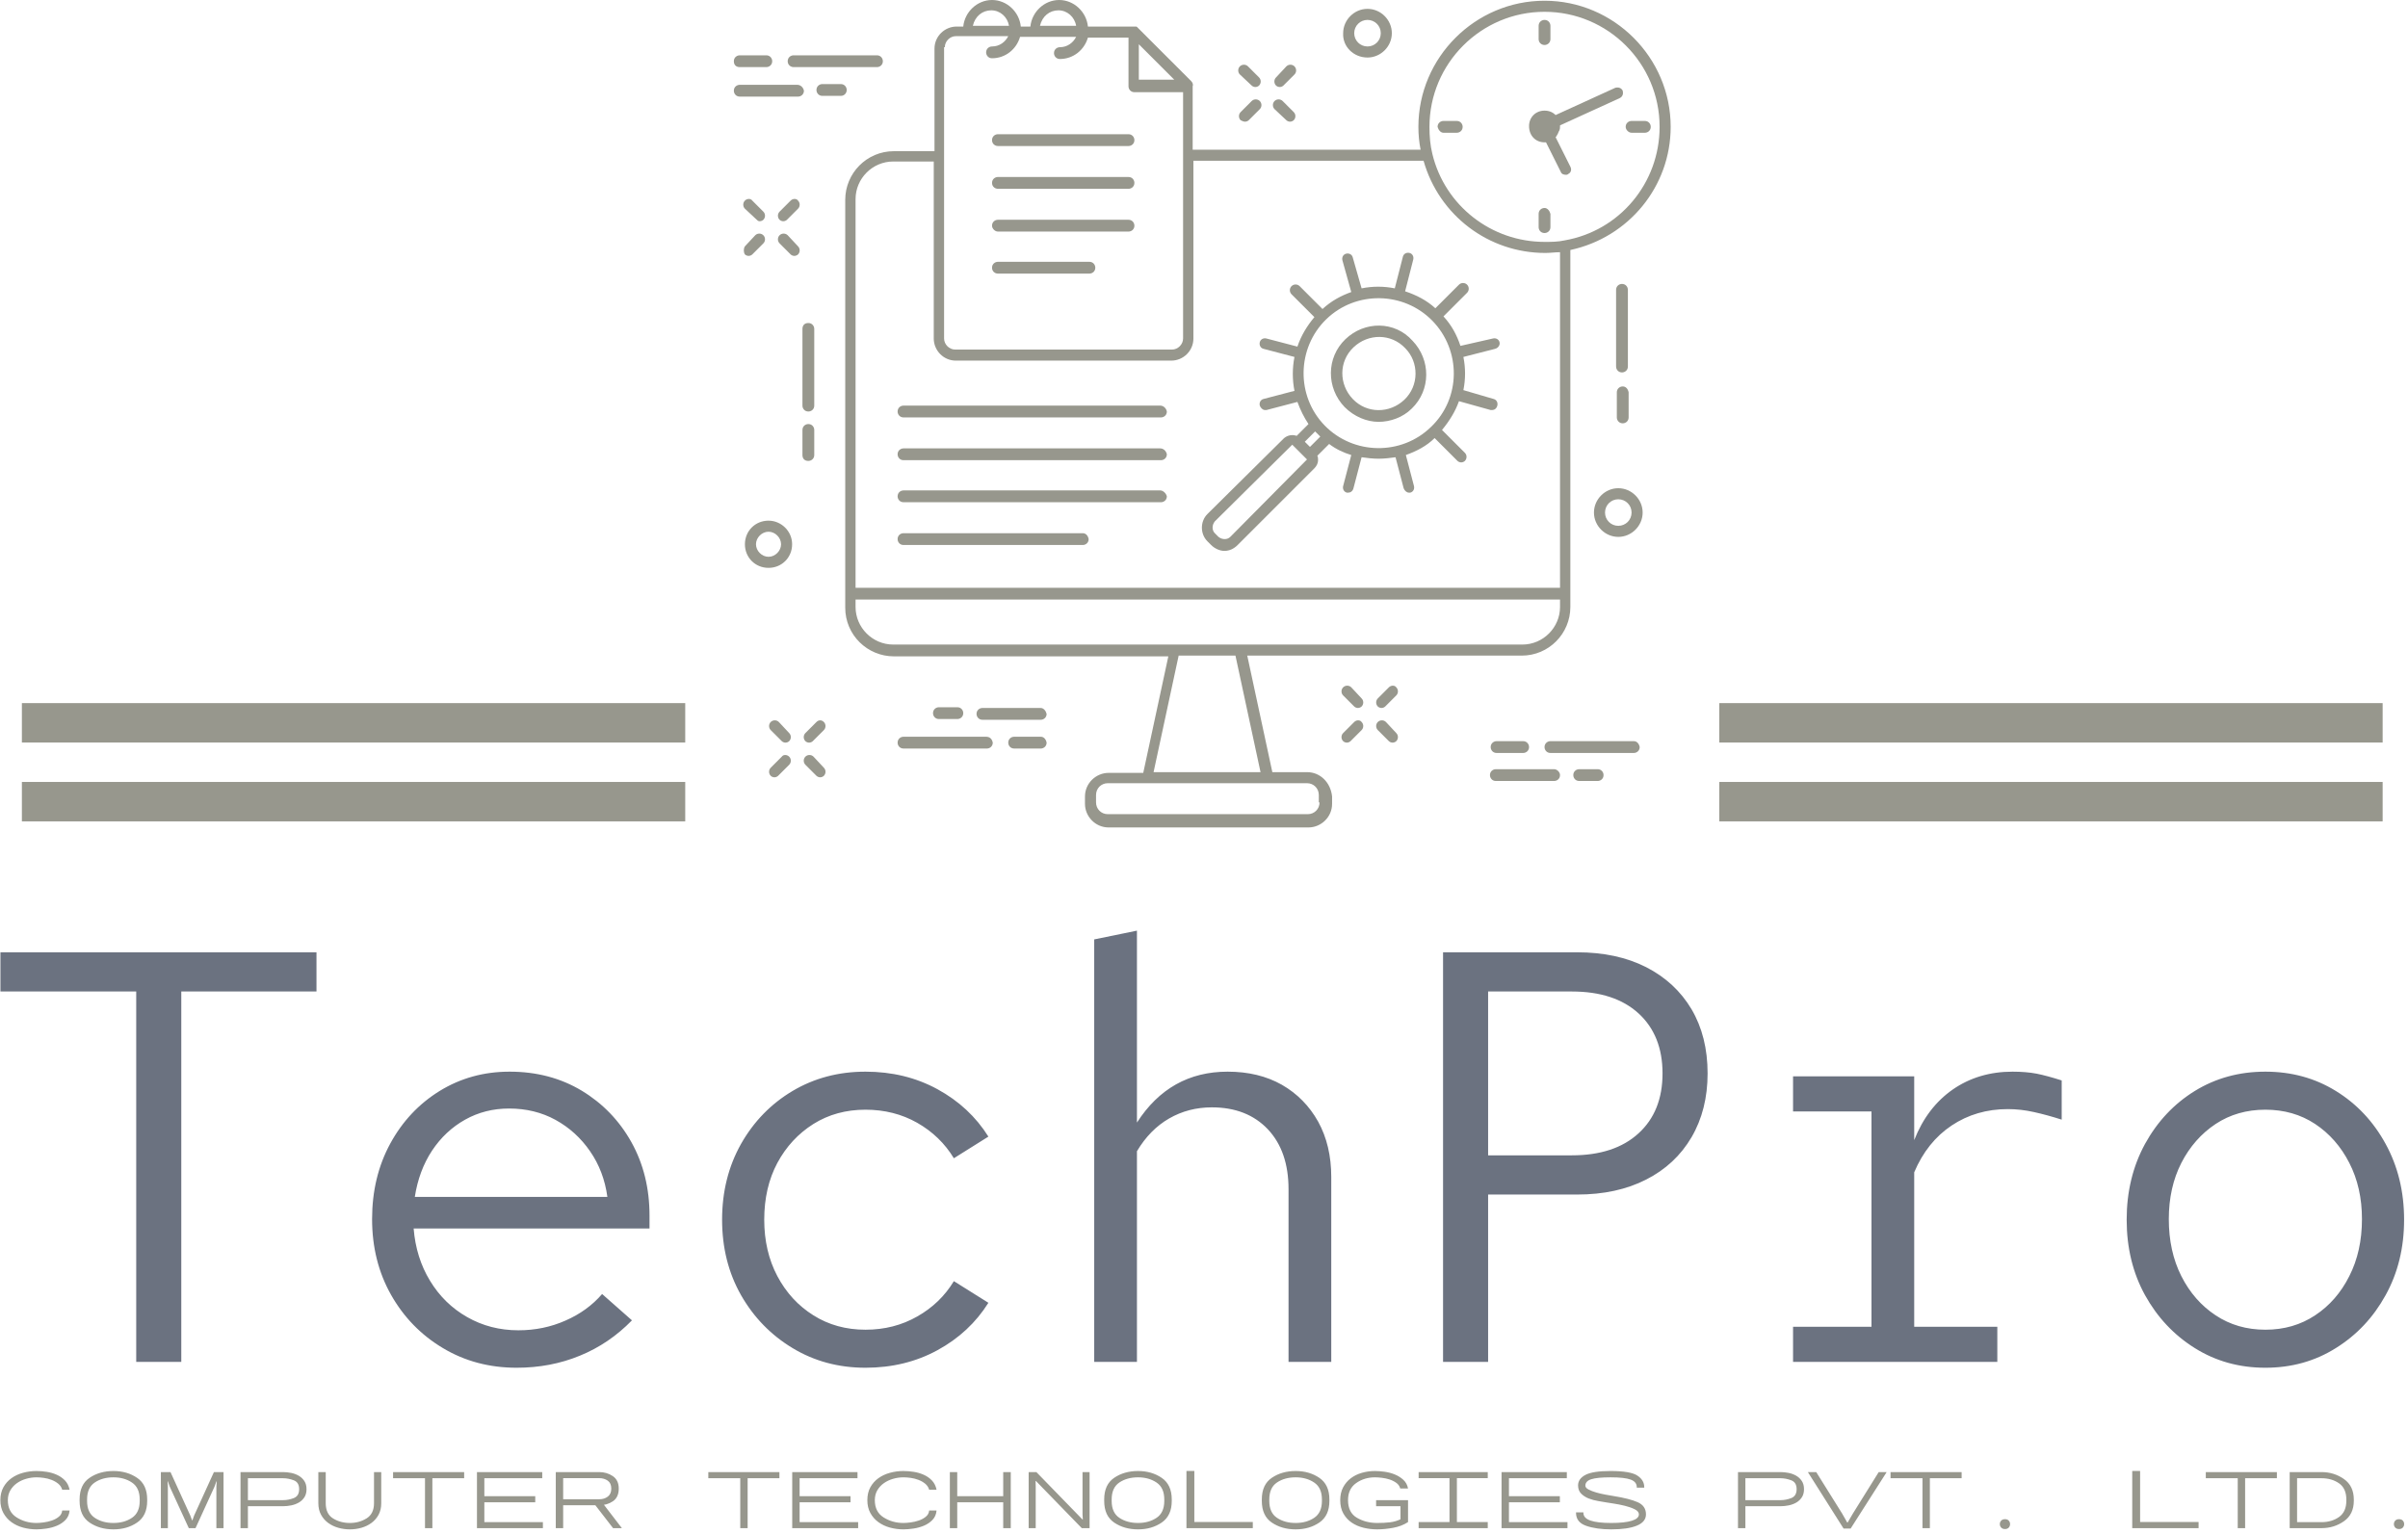 <svg xmlns="http://www.w3.org/2000/svg" version="1.1" xmlns:xlink="http://www.w3.org/1999/xlink" width="1500" height="956" viewBox="0 0 1500 956"><g transform="matrix(1,0,0,1,-1.08,-1.542)"><svg viewBox="0 0 389 248" data-background-color="#ffffff" preserveAspectRatio="xMidYMid meet" height="956" width="1500" xmlns="http://www.w3.org/2000/svg" xmlns:xlink="http://www.w3.org/1999/xlink"><g id="tight-bounds" transform="matrix(1,0,0,1,0.28,0.4)"><svg viewBox="0 0 388.44 247.2" height="247.2" width="388.44"><g><svg viewBox="0 0 395.52 251.706" height="247.2" width="388.44"><g transform="matrix(1,0,0,1,0,153.166)"><svg viewBox="0 0 395.52 98.54" height="98.54" width="395.52"><g id="textblocktransform"><svg viewBox="0 0 395.52 98.54" height="98.54" width="395.52" id="textblock"><g><svg viewBox="0 0 395.52 71.939" height="71.939" width="395.52"><g transform="matrix(1,0,0,1,0,0)"><svg width="395.52" viewBox="1.5 -36.85 205.34 37.35" height="71.939" data-palette-color="#6b7280"><path d="M16.95 0L13.1 0 13.1-31.65 1.5-31.65 1.5-35 28.5-35 28.5-31.65 16.95-31.65 16.95 0ZM45.6 0.5L45.6 0.5Q42.1 0.5 39.3-1.18 36.5-2.85 34.87-5.73 33.25-8.6 33.25-12.2L33.25-12.2Q33.25-15.8 34.8-18.65 36.35-21.5 39.02-23.15 41.7-24.8 45-24.8L45-24.8Q48.45-24.8 51.15-23.18 53.85-21.55 55.4-18.78 56.95-16 56.95-12.5L56.95-12.5 56.95-11.4 36.8-11.4Q37-8.9 38.2-6.93 39.4-4.95 41.37-3.83 43.35-2.7 45.75-2.7L45.75-2.7Q47.9-2.7 49.77-3.53 51.65-4.35 52.9-5.8L52.9-5.8 55.45-3.55Q53.5-1.55 51-0.53 48.5 0.5 45.6 0.5ZM36.9-14.1L36.9-14.1 53.35-14.1Q53.05-16.3 51.87-18 50.7-19.7 48.92-20.68 47.15-21.65 44.95-21.65L44.95-21.65Q42.9-21.65 41.2-20.7 39.5-19.75 38.37-18.05 37.25-16.35 36.9-14.1ZM75.4 0.5L75.4 0.5Q71.95 0.5 69.17-1.18 66.4-2.85 64.77-5.7 63.15-8.55 63.15-12.15L63.15-12.15Q63.15-15.75 64.77-18.63 66.4-21.5 69.17-23.15 71.95-24.8 75.4-24.8L75.4-24.8Q78.8-24.8 81.55-23.3 84.3-21.8 85.9-19.25L85.9-19.25 82.95-17.4Q81.8-19.3 79.82-20.43 77.84-21.55 75.4-21.55L75.4-21.55Q72.9-21.55 70.95-20.33 69-19.1 67.87-17 66.75-14.9 66.75-12.15L66.75-12.15Q66.75-9.45 67.87-7.33 69-5.2 70.95-3.98 72.9-2.75 75.4-2.75L75.4-2.75Q77.84-2.75 79.82-3.88 81.8-5 82.95-6.9L82.95-6.9 85.9-5.05Q84.3-2.5 81.55-1 78.8 0.5 75.4 0.5ZM98.59 0L94.94 0 94.94-36.1 98.59-36.85 98.59-20.45Q101.39-24.8 106.34-24.8L106.34-24.8Q108.99-24.8 110.97-23.68 112.94-22.55 114.07-20.53 115.19-18.5 115.19-15.8L115.19-15.8 115.19 0 111.54 0 111.54-14.75Q111.54-18 109.77-19.88 107.99-21.75 104.99-21.75L104.99-21.75Q102.99-21.75 101.34-20.8 99.69-19.85 98.59-18L98.59-18 98.59 0ZM128.59 0L124.74 0 124.74-35 136.19-35Q139.59-35 142.09-33.73 144.59-32.45 145.97-30.13 147.34-27.8 147.34-24.65L147.34-24.65Q147.34-21.55 145.97-19.2 144.59-16.85 142.09-15.58 139.59-14.3 136.19-14.3L136.19-14.3 128.59-14.3 128.59 0ZM128.59-31.65L128.59-17.65 135.74-17.65Q139.39-17.65 141.44-19.53 143.49-21.4 143.49-24.65L143.49-24.65Q143.49-27.9 141.44-29.78 139.39-31.65 135.74-31.65L135.74-31.65 128.59-31.65ZM172.09 0L154.64 0 154.64-3 161.34-3 161.34-21.4 154.64-21.4 154.64-24.4 164.99-24.4 164.99-18.95Q166.09-21.75 168.29-23.28 170.49-24.8 173.39-24.8L173.39-24.8Q174.54-24.8 175.44-24.63 176.34-24.45 177.59-24.05L177.59-24.05 177.59-20.7Q176.34-21.1 175.21-21.35 174.09-21.6 172.99-21.6L172.99-21.6Q170.29-21.6 168.19-20.2 166.09-18.8 164.99-16.2L164.99-16.2 164.99-3 172.09-3 172.09 0ZM194.99 0.5L194.99 0.5Q191.64 0.5 188.96-1.18 186.29-2.85 184.71-5.7 183.14-8.55 183.14-12.15L183.14-12.15Q183.14-15.75 184.71-18.63 186.29-21.5 188.96-23.15 191.64-24.8 194.99-24.8L194.99-24.8Q198.34-24.8 201.01-23.15 203.69-21.5 205.26-18.63 206.84-15.75 206.84-12.15L206.84-12.15Q206.84-8.55 205.26-5.7 203.69-2.85 201.01-1.18 198.34 0.5 194.99 0.5ZM194.99-2.75L194.99-2.75Q197.39-2.75 199.24-3.98 201.09-5.2 202.16-7.33 203.24-9.45 203.24-12.2L203.24-12.2Q203.24-14.9 202.16-17 201.09-19.1 199.24-20.33 197.39-21.55 194.99-21.55L194.99-21.55Q192.59-21.55 190.74-20.33 188.89-19.1 187.81-17 186.74-14.9 186.74-12.2L186.74-12.2Q186.74-9.45 187.81-7.33 188.89-5.2 190.74-3.98 192.59-2.75 194.99-2.75Z" opacity="1" transform="matrix(1,0,0,1,0,0)" fill="#6b7280" class="wordmark-text-0" data-fill-palette-color="primary" id="text-0"></path></svg></g></svg></g><g transform="matrix(1,0,0,1,0,88.922)"><svg viewBox="0 0 395.52 9.618" height="9.618" width="395.52"><g transform="matrix(1,0,0,1,0,0)"><svg width="395.52" viewBox="3.33 -36.3 1524.88 37.08" height="9.618" data-palette-color="#97978d"><path d="M26.25 0.78L26.25 0.78Q21.88 0.78 17.73-0.34 13.59-1.46 10.39-3.78 7.19-6.09 5.26-9.58 3.33-13.07 3.33-17.76L3.33-17.76Q3.33-22.5 5.26-25.96 7.19-29.43 10.39-31.72 13.59-34.01 17.73-35.13 21.88-36.25 26.25-36.25L26.25-36.25Q29.32-36.25 32.71-35.73 36.09-35.21 39.09-33.88 42.08-32.55 44.3-30.26 46.51-27.97 47.24-24.38L47.24-24.38 42.55-24.38Q41.88-26.72 40-28.23 38.13-29.74 35.73-30.65 33.33-31.56 30.81-31.9 28.28-32.24 26.25-32.24L26.25-32.24Q22.92-32.24 19.66-31.3 16.41-30.36 13.83-28.54 11.25-26.72 9.66-24.01 8.07-21.3 8.07-17.76L8.07-17.76Q8.07-10.31 13.67-6.8 19.27-3.28 26.25-3.28L26.25-3.28Q28.02-3.28 30.7-3.62 33.39-3.96 35.94-4.82 38.49-5.68 40.42-7.24 42.34-8.8 42.55-11.2L42.55-11.2 47.24-11.2Q46.93-7.6 44.69-5.26 42.45-2.92 39.3-1.59 36.15-0.26 32.6 0.26 29.06 0.78 26.25 0.78ZM75.05 0.78L75.05 0.78Q66.3 0.78 59.95-3.52 53.59-7.81 53.59-17.29L53.59-17.29 53.59-18.18Q53.59-27.66 59.95-31.95 66.3-36.25 75.05-36.25L75.05-36.25Q83.75-36.25 90.1-31.9 96.46-27.55 96.46-18.18L96.46-18.18 96.46-17.29Q96.46-7.92 90.1-3.57 83.75 0.78 75.05 0.78ZM75.05-3.28L75.05-3.28Q81.92-3.28 86.82-6.56 91.72-9.84 91.72-17.29L91.72-17.29 91.72-18.18Q91.72-25.63 86.82-28.93 81.92-32.24 75.05-32.24L75.05-32.24Q68.07-32.24 63.2-28.96 58.33-25.68 58.33-18.18L58.33-18.18 58.33-17.29Q58.33-9.79 63.23-6.54 68.12-3.28 75.05-3.28ZM109.58 0L105.15 0 105.15-35.57 111.25-35.57 123.8-8.02 124.94-4.95 125.15-4.95 126.25-8.02 138.8-35.57 144.89-35.57 144.89 0 140.36 0 140.36-26.3 140.57-29.64 140.36-29.64 139.16-26.3 127.13 0 122.86 0 110.78-26.3 109.63-29.64 109.42-29.64 109.58-26.3 109.58 0ZM160.36 0L155.67 0 155.67-35.57 182.6-35.57Q185.2-35.57 187.86-35.03 190.51-34.48 192.65-33.23 194.78-31.98 196.16-29.9 197.54-27.81 197.54-24.74L197.54-24.74Q197.54-21.67 196.19-19.58 194.84-17.5 192.67-16.25 190.51-15 187.86-14.45 185.2-13.91 182.6-13.91L182.6-13.91 160.36-13.91 160.36 0ZM160.36-31.67L160.36-17.76 182.6-17.76Q186.14-17.76 189.5-19.09 192.86-20.42 192.86-24.74L192.86-24.74Q192.86-29.06 189.45-30.36 186.03-31.67 182.6-31.67L182.6-31.67 160.36-31.67ZM225.04 0.78L225.04 0.78Q221.29 0.78 217.7-0.23 214.1-1.25 211.29-3.31 208.48-5.36 206.76-8.49 205.04-11.61 205.04-15.83L205.04-15.83 205.04-35.57 209.73-35.57 209.73-15.83Q209.73-9.01 214.39-6.15 219.05-3.28 225.04-3.28L225.04-3.28Q230.93-3.28 235.64-6.2 240.35-9.11 240.35-15.83L240.35-15.83 240.35-35.57 244.94-35.57 244.94-15.83Q244.94-11.61 243.25-8.49 241.55-5.36 238.74-3.31 235.93-1.25 232.36-0.23 228.79 0.78 225.04 0.78ZM277.38 0L272.7 0 272.7-31.67 252.44-31.67 252.44-35.57 297.54-35.57 297.54-31.67 277.38-31.67 277.38 0ZM347.49 0L305.66 0 305.66-35.57 347.07-35.57 347.07-31.67 310.35-31.67 310.35-20.26 342.64-20.26 342.64-16.41 310.35-16.41 310.35-3.8 347.49-3.8 347.49 0ZM360.35 0L355.66 0 355.66-35.57 383.21-35.57Q388.06-35.57 391.83-33.02 395.61-30.47 395.61-25.1L395.61-25.1Q395.61-19.58 391.91-17.06 388.21-14.53 383.21-14.53L383.21-14.53 360.35-14.53 360.35 0ZM360.35-31.72L360.35-18.33 383.21-18.33Q386.44-18.33 388.65-20 390.87-21.67 390.87-25.1L390.87-25.1Q390.87-28.54 388.63-30.13 386.39-31.72 383.21-31.72L383.21-31.72 360.35-31.72ZM397.59 0L392.01 0 380.24-15.21 385.24-16.09 397.59 0ZM477.37 0L472.69 0 472.69-31.67 452.43-31.67 452.43-35.57 497.53-35.57 497.53-31.67 477.37-31.67 477.37 0ZM547.48 0L505.65 0 505.65-35.57 547.06-35.57 547.06-31.67 510.34-31.67 510.34-20.26 542.63-20.26 542.63-16.41 510.34-16.41 510.34-3.8 547.48-3.8 547.48 0ZM576.22 0.78L576.22 0.78Q571.85 0.78 567.71-0.34 563.57-1.46 560.36-3.78 557.16-6.09 555.23-9.58 553.31-13.07 553.31-17.76L553.31-17.76Q553.31-22.5 555.23-25.96 557.16-29.43 560.36-31.72 563.57-34.01 567.71-35.13 571.85-36.25 576.22-36.25L576.22-36.25Q579.3-36.25 582.68-35.73 586.07-35.21 589.06-33.88 592.06-32.55 594.27-30.26 596.48-27.97 597.21-24.38L597.21-24.38 592.52-24.38Q591.85-26.72 589.97-28.23 588.1-29.74 585.7-30.65 583.31-31.56 580.78-31.9 578.25-32.24 576.22-32.24L576.22-32.24Q572.89-32.24 569.63-31.3 566.38-30.36 563.8-28.54 561.22-26.72 559.63-24.01 558.05-21.3 558.05-17.76L558.05-17.76Q558.05-10.31 563.64-6.8 569.24-3.28 576.22-3.28L576.22-3.28Q577.99-3.28 580.68-3.62 583.36-3.96 585.91-4.82 588.46-5.68 590.39-7.24 592.32-8.8 592.52-11.2L592.52-11.2 597.21-11.2Q596.9-7.6 594.66-5.26 592.42-2.92 589.27-1.59 586.12-0.26 582.58 0.26 579.03 0.78 576.22 0.78ZM610.33 0L605.65 0 605.65-35.57 610.33-35.57 610.33-20.26 639.5-20.26 639.5-35.57 644.29-35.57 644.29 0 639.5 0 639.5-16.41 610.33-16.41 610.33 0ZM660.12 0L655.64 0 655.64-35.57 660.54-35.57 689.81-5.47 690.02-5.47 689.81-8.75 689.81-35.57 694.29-35.57 694.29 0 689.34 0 660.23-29.95 660.02-29.95 660.12-26.61 660.12 0ZM725.02 0.78L725.02 0.78Q716.27 0.78 709.91-3.52 703.56-7.81 703.56-17.29L703.56-17.29 703.56-18.18Q703.56-27.66 709.91-31.95 716.27-36.25 725.02-36.25L725.02-36.25Q733.71-36.25 740.07-31.9 746.42-27.55 746.42-18.18L746.42-18.18 746.42-17.29Q746.42-7.92 740.07-3.57 733.71 0.78 725.02 0.78ZM725.02-3.28L725.02-3.28Q731.89-3.28 736.79-6.56 741.68-9.84 741.68-17.29L741.68-17.29 741.68-18.18Q741.68-25.63 736.79-28.93 731.89-32.24 725.02-32.24L725.02-32.24Q718.04-32.24 713.17-28.96 708.3-25.68 708.3-18.18L708.3-18.18 708.3-17.29Q708.3-9.79 713.19-6.54 718.09-3.28 725.02-3.28ZM797.83 0L755.74 0 755.74-36.3 760.74-36.3 760.74-3.91 797.83-3.91 797.83 0ZM825.01 0.78L825.01 0.78Q816.26 0.78 809.91-3.52 803.55-7.81 803.55-17.29L803.55-17.29 803.55-18.18Q803.55-27.66 809.91-31.95 816.26-36.25 825.01-36.25L825.01-36.25Q833.71-36.25 840.06-31.9 846.42-27.55 846.42-18.18L846.42-18.18 846.42-17.29Q846.42-7.92 840.06-3.57 833.71 0.78 825.01 0.78ZM825.01-3.28L825.01-3.28Q831.89-3.28 836.78-6.56 841.68-9.84 841.68-17.29L841.68-17.29 841.68-18.18Q841.68-25.63 836.78-28.93 831.89-32.24 825.01-32.24L825.01-32.24Q818.03-32.24 813.16-28.96 808.29-25.68 808.29-18.18L808.29-18.18 808.29-17.29Q808.29-9.79 813.19-6.54 818.08-3.28 825.01-3.28ZM876.73 0.78L876.73 0.78Q872.25 0.78 868.03-0.26 863.81-1.3 860.53-3.54 857.25-5.78 855.27-9.3 853.29-12.81 853.29-17.76L853.29-17.76Q853.29-22.4 855.11-25.86 856.94-29.32 859.98-31.64 863.03-33.96 867.01-35.1 871-36.25 875.32-36.25L875.32-36.25Q878.08-36.25 881.47-35.78 884.85-35.31 887.93-34.06 891-32.81 893.34-30.65 895.69-28.49 896.31-25.16L896.31-25.16 891.36-25.16Q890.79-27.34 888.89-28.72 886.99-30.1 884.57-30.89 882.14-31.67 879.64-31.95 877.14-32.24 875.37-32.24L875.37-32.24Q868.55-32.24 863.39-28.59 858.24-24.95 858.24-17.76L858.24-17.76Q858.24-9.84 863.92-6.56 869.59-3.28 876.73-3.28L876.73-3.28Q881.42-3.28 884.96-3.72 888.5-4.17 891.52-5.63L891.52-5.63 891.52-13.91 876.05-13.91 876.05-17.76 896.31-17.76 896.31-3.85Q892.25-1.2 886.86-0.21 881.47 0.78 876.73 0.78ZM946.88 0L903.03 0 903.03-3.85 922.61-3.85 922.61-31.72 903.03-31.72 903.03-35.57 946.88-35.57 946.88-31.72 927.3-31.72 927.3-3.85 946.88-3.85 946.88 0ZM997.45 0L955.63 0 955.63-35.57 997.04-35.57 997.04-31.67 960.32-31.67 960.32-20.26 992.61-20.26 992.61-16.41 960.32-16.41 960.32-3.8 997.45-3.8 997.45 0ZM1025.21 0.78L1025.21 0.78Q1015.84 0.78 1009.35-1.46 1002.87-3.7 1002.87-9.69L1002.87-9.69 1002.87-10 1007.55-10 1007.55-9.69Q1007.55-6.41 1011.96-4.84 1016.36-3.28 1025.21-3.28L1025.21-3.28Q1033.75-3.28 1038.26-4.69 1042.76-6.09 1042.76-8.75L1042.76-8.75Q1042.76-10.68 1040.05-12.01 1037.35-13.33 1033.83-14.19 1030.31-15.05 1027.03-15.55 1023.75-16.04 1022.55-16.25L1022.55-16.25Q1020.16-16.67 1016.98-17.19 1013.8-17.71 1010.97-18.8 1008.13-19.9 1006.15-21.88 1004.17-23.85 1004.17-27.14L1004.17-27.14Q1004.17-31.3 1008.83-33.78 1013.49-36.25 1024.79-36.25L1024.79-36.25Q1037.4-36.25 1041.77-33.36 1046.15-30.47 1046.15-25.99L1046.15-25.99 1046.15-25.68 1041.41-25.68 1041.41-25.99Q1041.41-29.38 1037.53-30.81 1033.65-32.24 1024.79-32.24L1024.79-32.24Q1016.3-32.24 1012.55-31.04 1008.8-29.84 1008.8-26.93L1008.8-26.93Q1008.8-25.57 1010.84-24.51 1012.87-23.44 1015.68-22.63 1018.49-21.82 1021.49-21.28 1024.48-20.73 1026.41-20.42L1026.41-20.42Q1036.88-18.75 1042.06-16.43 1047.24-14.11 1047.24-8.75L1047.24-8.75Q1047.24-3.96 1041.46-1.59 1035.68 0.78 1025.21 0.78ZM1110.31 0L1105.62 0 1105.62-35.57 1132.55-35.57Q1135.15-35.57 1137.81-35.03 1140.47-34.48 1142.6-33.23 1144.74-31.98 1146.12-29.9 1147.5-27.81 1147.5-24.74L1147.5-24.74Q1147.5-21.67 1146.14-19.58 1144.79-17.5 1142.63-16.25 1140.47-15 1137.81-14.45 1135.15-13.91 1132.55-13.91L1132.55-13.91 1110.31-13.91 1110.31 0ZM1110.31-31.67L1110.31-17.76 1132.55-17.76Q1136.09-17.76 1139.45-19.09 1142.81-20.42 1142.81-24.74L1142.81-24.74Q1142.81-29.06 1139.4-30.36 1135.99-31.67 1132.55-31.67L1132.55-31.67 1110.31-31.67ZM1177.08 0.26L1172.6 0.26 1149.94-35.57 1155.25-35.57 1171.71-9.22 1174.94-3.54 1175.15-3.54 1178.48-9.22 1194.89-35.57 1199.94-35.57 1177.08 0.26ZM1227.34 0L1222.65 0 1222.65-31.67 1202.39-31.67 1202.39-35.57 1247.49-35.57 1247.49-31.67 1227.34-31.67 1227.34 0ZM1274.99 0.57L1274.99 0.57Q1273.43 0.57 1272.57-0.36 1271.71-1.3 1271.71-2.55L1271.71-2.55Q1271.71-3.85 1272.57-4.77 1273.43-5.68 1274.99-5.68L1274.99-5.68Q1276.55-5.68 1277.39-4.77 1278.22-3.85 1278.22-2.55L1278.22-2.55Q1278.22-1.3 1277.39-0.36 1276.55 0.57 1274.99 0.57ZM1397.8 0L1355.71 0 1355.71-36.3 1360.71-36.3 1360.71-3.91 1397.8-3.91 1397.8 0ZM1427.33 0L1422.64 0 1422.64-31.67 1402.38-31.67 1402.38-35.57 1447.48-35.57 1447.48-31.67 1427.33-31.67 1427.33 0ZM1475.76 0L1455.6 0 1455.6-35.57 1475.76-35.57Q1483.73-35.57 1490.01-31.17 1496.28-26.77 1496.28-18.07L1496.28-18.07 1496.28-17.45Q1496.28-8.75 1490.01-4.38 1483.73 0 1475.76 0L1475.76 0ZM1460.29-31.67L1460.29-3.8 1475.76-3.8Q1482.27-3.8 1486.91-7.08 1491.54-10.36 1491.54-17.45L1491.54-17.45 1491.54-18.07Q1491.54-25.21 1486.91-28.44 1482.27-31.67 1475.76-31.67L1475.76-31.67 1460.29-31.67ZM1524.98 0.57L1524.98 0.57Q1523.41 0.57 1522.56-0.36 1521.7-1.3 1521.7-2.55L1521.7-2.55Q1521.7-3.85 1522.56-4.77 1523.41-5.68 1524.98-5.68L1524.98-5.68Q1526.54-5.68 1527.37-4.77 1528.21-3.85 1528.21-2.55L1528.21-2.55Q1528.21-1.3 1527.37-0.36 1526.54 0.57 1524.98 0.57Z" opacity="1" transform="matrix(1,0,0,1,0,0)" fill="#97978d" class="slogan-text-1" data-fill-palette-color="secondary" id="text-1"></path></svg></g></svg></g></svg></g></svg></g><g transform="matrix(1,0,0,1,112.687,0)"><svg viewBox="0 0 170.146 136.183" height="136.183" width="170.146"><g><svg xmlns="http://www.w3.org/2000/svg" xmlns:xlink="http://www.w3.org/1999/xlink" version="1.1" x="8" y="0" viewBox="0.5 8.1 127 112.2" enable-background="new 0 0 128 128" xml:space="preserve" height="136.183" width="154.146" class="icon-icon-0" data-fill-palette-color="accent" id="icon-0"><g fill="#97978d" data-fill-palette-color="accent"><path d="M9.8 52.7V63.1C9.8 63.5 10.1 63.9 10.6 63.9 11 63.9 11.4 63.6 11.4 63.1V52.7C11.4 52.3 11.1 51.9 10.6 51.9S9.8 52.2 9.8 52.7" fill="#97978d" data-fill-palette-color="accent"></path><path d="M10.6 70.6C11 70.6 11.4 70.3 11.4 69.8V66.4C11.4 66 11.1 65.6 10.6 65.6 10.2 65.6 9.8 65.9 9.8 66.4V69.8C9.8 70.3 10.1 70.6 10.6 70.6" fill="#97978d" data-fill-palette-color="accent"></path><path d="M121.7 47.4C121.7 47 121.4 46.6 120.9 46.6 120.5 46.6 120.1 46.9 120.1 47.4V57.8C120.1 58.2 120.4 58.6 120.9 58.6 121.3 58.6 121.7 58.3 121.7 57.8z" fill="#97978d" data-fill-palette-color="accent"></path><path d="M121 60.5C120.6 60.5 120.2 60.8 120.2 61.3V64.7C120.2 65.1 120.5 65.5 121 65.5 121.4 65.5 121.8 65.2 121.8 64.7V61.3C121.7 60.8 121.4 60.5 121 60.5" fill="#97978d" data-fill-palette-color="accent"></path><path d="M6.6 106C6.3 105.7 5.8 105.7 5.5 106S5.2 106.8 5.5 107.1L7 108.6C7.1 108.7 7.3 108.8 7.5 108.8S7.9 108.7 8 108.6C8.3 108.3 8.3 107.8 8 107.5z" fill="#97978d" data-fill-palette-color="accent"></path><path d="M11.3 110.7C11 110.4 10.5 110.4 10.2 110.7S9.9 111.5 10.2 111.8L11.7 113.3C11.8 113.4 12 113.5 12.2 113.5S12.6 113.4 12.7 113.3C13 113 13 112.5 12.7 112.2z" fill="#97978d" data-fill-palette-color="accent"></path><path d="M7 110.7L5.5 112.2C5.2 112.5 5.2 113 5.5 113.3 5.6 113.4 5.8 113.5 6 113.5S6.4 113.4 6.5 113.3L8 111.8C8.3 111.5 8.3 111 8 110.7S7.2 110.4 7 110.7" fill="#97978d" data-fill-palette-color="accent"></path><path d="M11.7 106L10.2 107.5C9.9 107.8 9.9 108.3 10.2 108.6 10.3 108.7 10.5 108.8 10.7 108.8S11.1 108.7 11.2 108.6L12.7 107.1C13 106.8 13 106.3 12.7 106S12 105.7 11.7 106" fill="#97978d" data-fill-palette-color="accent"></path><path d="M84.2 101.3C83.9 101 83.4 101 83.1 101.3S82.8 102.1 83.1 102.4L84.6 103.9C84.7 104 84.9 104.1 85.1 104.1S85.5 104 85.6 103.9C85.9 103.6 85.9 103.1 85.6 102.8z" fill="#97978d" data-fill-palette-color="accent"></path><path d="M88.9 106C88.6 105.7 88.1 105.7 87.8 106S87.5 106.8 87.8 107.1L89.3 108.6C89.4 108.7 89.6 108.8 89.8 108.8S90.2 108.7 90.3 108.6C90.6 108.3 90.6 107.8 90.3 107.5z" fill="#97978d" data-fill-palette-color="accent"></path><path d="M84.6 106L83.1 107.5C82.8 107.8 82.8 108.3 83.1 108.6 83.2 108.7 83.4 108.8 83.6 108.8S84 108.7 84.1 108.6L85.6 107.1C85.9 106.8 85.9 106.3 85.6 106 85.4 105.7 84.9 105.7 84.6 106" fill="#97978d" data-fill-palette-color="accent"></path><path d="M89.3 101.3L87.8 102.8C87.5 103.1 87.5 103.6 87.8 103.9 87.9 104 88.1 104.1 88.3 104.1S88.7 104 88.8 103.9L90.3 102.4C90.6 102.1 90.6 101.6 90.3 101.3 90.1 101 89.6 101 89.3 101.3" fill="#97978d" data-fill-palette-color="accent"></path><path d="M70.7 19.7C70.8 19.8 71 19.9 71.2 19.9S71.6 19.8 71.7 19.7C72 19.4 72 18.9 71.7 18.6L70.2 17.1C69.9 16.8 69.4 16.8 69.1 17.1S68.8 17.9 69.1 18.2z" fill="#97978d" data-fill-palette-color="accent"></path><path d="M75.4 24.4C75.5 24.5 75.7 24.6 75.9 24.6S76.3 24.5 76.4 24.4C76.7 24.1 76.7 23.6 76.4 23.3L74.9 21.8C74.6 21.5 74.1 21.5 73.8 21.8S73.5 22.6 73.8 22.9z" fill="#97978d" data-fill-palette-color="accent"></path><path d="M69.8 24.6C70 24.6 70.2 24.5 70.3 24.4L71.8 22.9C72.1 22.6 72.1 22.1 71.8 21.8S71 21.5 70.7 21.8L69.2 23.3C68.9 23.6 68.9 24.1 69.2 24.4 69.4 24.5 69.6 24.6 69.8 24.6" fill="#97978d" data-fill-palette-color="accent"></path><path d="M74.5 19.9C74.7 19.9 74.9 19.8 75 19.7L76.5 18.2C76.8 17.9 76.8 17.4 76.5 17.1S75.7 16.8 75.4 17.1L74 18.6C73.7 18.9 73.7 19.4 74 19.7 74.1 19.8 74.3 19.9 74.5 19.9" fill="#97978d" data-fill-palette-color="accent"></path><path d="M3.5 37.8C3.7 38 3.8 38.1 4 38.1S4.4 38 4.5 37.9C4.8 37.6 4.8 37.1 4.5 36.8L3 35.3C2.8 35 2.3 35 2 35.3S1.7 36.1 2 36.4z" fill="#97978d" data-fill-palette-color="accent"></path><path d="M7.8 40C7.5 39.7 7 39.7 6.7 40S6.4 40.8 6.7 41.1L8.2 42.6C8.3 42.7 8.5 42.8 8.7 42.8S9.1 42.7 9.2 42.6C9.5 42.3 9.5 41.8 9.2 41.5z" fill="#97978d" data-fill-palette-color="accent"></path><path d="M2 42.6C2.1 42.7 2.3 42.8 2.5 42.8S2.9 42.7 3 42.6L4.5 41.1C4.8 40.8 4.8 40.3 4.5 40S3.7 39.7 3.4 40L2 41.5C1.8 41.8 1.8 42.3 2 42.6" fill="#97978d" data-fill-palette-color="accent"></path><path d="M8.2 35.3L6.7 36.8C6.4 37.1 6.4 37.6 6.7 37.9 6.8 38 7 38.1 7.2 38.1S7.6 38 7.7 37.9L9.2 36.4C9.5 36.1 9.5 35.6 9.2 35.3 9 35 8.5 35 8.2 35.3" fill="#97978d" data-fill-palette-color="accent"></path><path d="M120.4 74.3C118.6 74.3 117.1 75.8 117.1 77.6S118.6 80.9 120.4 80.9 123.7 79.4 123.7 77.6 122.2 74.3 120.4 74.3M120.4 79.4C119.4 79.4 118.6 78.6 118.6 77.6S119.4 75.8 120.4 75.8 122.2 76.6 122.2 77.6 121.4 79.4 120.4 79.4" fill="#97978d" data-fill-palette-color="accent"></path><path d="M86.4 15.9C88.2 15.9 89.7 14.4 89.7 12.6S88.2 9.3 86.4 9.3 83.1 10.8 83.1 12.6C83 14.4 84.5 15.9 86.4 15.9M86.4 10.8C87.4 10.8 88.2 11.6 88.2 12.6S87.4 14.4 86.4 14.4 84.6 13.6 84.6 12.6 85.4 10.8 86.4 10.8" fill="#97978d" data-fill-palette-color="accent"></path><path d="M5.2 78.7C3.4 78.7 2 80.1 2 81.9S3.4 85.1 5.2 85.1 8.4 83.7 8.4 81.9 6.9 78.7 5.2 78.7M5.2 83.6C4.3 83.6 3.5 82.8 3.5 81.9S4.3 80.2 5.2 80.2 6.9 81 6.9 81.9 6.1 83.6 5.2 83.6" fill="#97978d" data-fill-palette-color="accent"></path><path d="M122.5 108.6H111.2C110.8 108.6 110.4 108.9 110.4 109.4 110.4 109.8 110.7 110.2 111.2 110.2H122.5C122.9 110.2 123.3 109.9 123.3 109.4 123.2 108.9 122.9 108.6 122.5 108.6" fill="#97978d" data-fill-palette-color="accent"></path><path d="M103.9 108.6C103.5 108.6 103.1 108.9 103.1 109.4 103.1 109.8 103.4 110.2 103.9 110.2H107.5C107.9 110.2 108.3 109.9 108.3 109.4 108.3 109 108 108.6 107.5 108.6z" fill="#97978d" data-fill-palette-color="accent"></path><path d="M111.7 112.4H103.8C103.4 112.4 103 112.7 103 113.2 103 113.6 103.3 114 103.8 114H111.7C112.1 114 112.5 113.7 112.5 113.2 112.5 112.8 112.1 112.4 111.7 112.4" fill="#97978d" data-fill-palette-color="accent"></path><path d="M117.6 112.4H115.1C114.7 112.4 114.3 112.7 114.3 113.2 114.3 113.6 114.6 114 115.1 114H117.6C118 114 118.4 113.7 118.4 113.2 118.4 112.8 118.1 112.4 117.6 112.4" fill="#97978d" data-fill-palette-color="accent"></path><path d="M8.6 17.2H19.9C20.3 17.2 20.7 16.9 20.7 16.4 20.7 16 20.4 15.6 19.9 15.6H8.6C8.2 15.6 7.8 15.9 7.8 16.4S8.2 17.2 8.6 17.2" fill="#97978d" data-fill-palette-color="accent"></path><path d="M1.3 17.2H4.9C5.3 17.2 5.7 16.9 5.7 16.4 5.7 16 5.4 15.6 4.9 15.6H1.3C0.9 15.6 0.5 15.9 0.5 16.4S0.8 17.2 1.3 17.2" fill="#97978d" data-fill-palette-color="accent"></path><path d="M9.1 19.6H1.3C0.9 19.6 0.5 19.9 0.5 20.4 0.5 20.8 0.8 21.2 1.3 21.2H9.2C9.6 21.2 10 20.9 10 20.4 9.9 19.9 9.5 19.6 9.1 19.6" fill="#97978d" data-fill-palette-color="accent"></path><path d="M15.8 20.3C15.8 19.9 15.5 19.5 15 19.5H12.5C12.1 19.5 11.7 19.8 11.7 20.3 11.7 20.7 12 21.1 12.5 21.1H15C15.5 21.1 15.8 20.7 15.8 20.3" fill="#97978d" data-fill-palette-color="accent"></path><path d="M34.7 108H23.5C23.1 108 22.7 108.3 22.7 108.8 22.7 109.2 23 109.6 23.5 109.6H34.8C35.2 109.6 35.6 109.3 35.6 108.8 35.5 108.3 35.2 108 34.7 108" fill="#97978d" data-fill-palette-color="accent"></path><path d="M42.1 108H38.5C38.1 108 37.7 108.3 37.7 108.8 37.7 109.2 38 109.6 38.5 109.6H42.1C42.5 109.6 42.9 109.3 42.9 108.8 42.8 108.3 42.5 108 42.1 108" fill="#97978d" data-fill-palette-color="accent"></path><path d="M42.1 104.1H34.2C33.8 104.1 33.4 104.4 33.4 104.9 33.4 105.3 33.7 105.7 34.2 105.7H42.1C42.5 105.7 42.9 105.4 42.9 104.9 42.8 104.5 42.5 104.1 42.1 104.1" fill="#97978d" data-fill-palette-color="accent"></path><path d="M30.8 105.6C31.2 105.6 31.6 105.3 31.6 104.8 31.6 104.4 31.3 104 30.8 104H28.3C27.9 104 27.5 104.3 27.5 104.8 27.5 105.2 27.8 105.6 28.3 105.6z" fill="#97978d" data-fill-palette-color="accent"></path><path d="M78.2 112.8H73.5L70.1 97H107.3C111 97 113.9 94 113.9 90.4V42C121.8 40.3 127.5 33.4 127.5 25.3 127.5 15.9 119.8 8.2 110.4 8.2S93.3 15.9 93.3 25.3C93.3 26.4 93.4 27.4 93.6 28.4H62.7V19.8C62.8 19.6 62.7 19.3 62.5 19.1L55.2 11.8C55.1 11.7 55.1 11.7 55 11.7H48.5C48.3 9.7 46.6 8.1 44.6 8.1S40.9 9.7 40.7 11.7H39.4C39.2 9.7 37.5 8.1 35.5 8.1S31.8 9.7 31.6 11.7H30.7C29.1 11.7 27.7 13 27.7 14.7V28.6H22.2C18.5 28.6 15.6 31.6 15.6 35.2V90.5C15.6 94.2 18.6 97.1 22.2 97.1H59.4L56 112.9H51.3C49.6 112.9 48.1 114.3 48.1 116.1V117.1C48.1 118.8 49.5 120.3 51.3 120.3H78.4C80.1 120.3 81.6 118.9 81.6 117.1V116.1C81.4 114.2 80 112.8 78.2 112.8M110.4 9.7C119 9.7 126 16.7 126 25.3 126 32.9 120.6 39.4 113.1 40.7 112.2 40.9 111.3 40.9 110.4 40.9 103.2 40.9 96.9 36 95.2 29 94.9 27.8 94.8 26.6 94.8 25.3 94.8 16.7 101.8 9.7 110.4 9.7M55.4 14.1L60.2 18.9H55.4zM44.5 9.5C45.7 9.5 46.7 10.4 46.9 11.6H42C42.3 10.3 43.3 9.5 44.5 9.5M35.4 9.5C36.6 9.5 37.6 10.4 37.8 11.6H32.9C33.2 10.3 34.2 9.5 35.4 9.5M29.1 14.5C29.1 13.7 29.8 13 30.6 13H37.7C37.3 13.8 36.5 14.4 35.5 14.4 35.1 14.4 34.7 14.7 34.7 15.2 34.7 15.6 35 16 35.5 16 37.3 16 38.8 14.8 39.3 13.1H46.9C46.5 13.9 45.7 14.5 44.7 14.5 44.3 14.5 43.9 14.8 43.9 15.3 43.9 15.7 44.2 16.1 44.7 16.1 46.5 16.1 48 14.9 48.5 13.2H54V19.8C54 20.2 54.3 20.6 54.8 20.6H61.4V54C61.4 54.8 60.7 55.5 59.9 55.5H30.5C29.7 55.5 29 54.8 29 54V14.5zM17 35.1C17 32.3 19.3 30 22.1 30H27.6V54C27.6 55.6 28.9 57 30.6 57H59.8C61.4 57 62.8 55.7 62.8 54V29.9H94C96.1 37.3 102.8 42.4 110.5 42.4 111.2 42.4 111.8 42.3 112.5 42.3V87.8H17zM22.1 95.5C19.3 95.5 17 93.2 17 90.4V89.4H112.5V90.4C112.5 93.2 110.2 95.5 107.4 95.5zM60.8 97H68.5L71.9 112.8H57.4zM79.9 116.9C79.9 117.8 79.2 118.5 78.3 118.5H51.2C50.3 118.5 49.6 117.8 49.6 116.9V115.9C49.6 115 50.3 114.3 51.2 114.3H78.2C79.1 114.3 79.8 115 79.8 115.9V116.9z" fill="#97978d" data-fill-palette-color="accent"></path><path d="M83.4 54.1C80.8 56.6 80.8 60.7 83.3 63.3 84.6 64.6 86.3 65.3 87.9 65.3S91.2 64.7 92.4 63.5C95 61 95 56.9 92.5 54.3 90.1 51.6 86 51.6 83.4 54.1M91.4 62.3C89.4 64.2 86.3 64.2 84.4 62.2S82.5 57.1 84.5 55.2 89.6 53.3 91.5 55.3C93.4 57.2 93.4 60.4 91.4 62.3" fill="#97978d" data-fill-palette-color="accent"></path><path d="M104.3 54.5C104.2 54.1 103.8 53.9 103.4 54L99 55C98.5 53.5 97.8 52.2 96.7 51L99.9 47.8C100.2 47.5 100.2 47 99.9 46.7S99.1 46.4 98.8 46.7L95.6 49.9C94.4 48.8 93 48.1 91.5 47.6L92.6 43.3C92.7 42.9 92.5 42.5 92.1 42.4S91.3 42.5 91.2 42.9L90.1 47.2C88.6 46.9 87.1 46.9 85.6 47.2L84.4 43C84.3 42.6 83.9 42.4 83.5 42.5S82.9 43 83 43.4L84.2 47.7C82.8 48.2 81.5 48.9 80.3 50L77.2 46.9C76.9 46.6 76.4 46.6 76.1 46.9S75.8 47.7 76.1 48L79.2 51.1C78.2 52.3 77.4 53.6 76.9 55.1L72.7 54C72.3 53.9 71.9 54.1 71.8 54.5S71.9 55.3 72.3 55.4L76.5 56.5C76.2 58 76.2 59.6 76.5 61.1L72.3 62.2C71.9 62.3 71.7 62.7 71.8 63.1 71.9 63.4 72.2 63.7 72.5 63.7H72.7L76.9 62.6C77.3 63.7 77.8 64.7 78.4 65.6L76.8 67.2C76.2 67 75.6 67.1 75.1 67.5L64.7 77.8C63.7 78.8 63.7 80.5 64.7 81.5L65.2 82C65.7 82.5 66.4 82.8 67 82.8 67.7 82.8 68.3 82.5 68.8 82L79.2 71.6C79.5 71.3 79.7 70.9 79.7 70.5 79.7 70.3 79.7 70.1 79.6 69.9L81.2 68.3C82.1 69 83.2 69.5 84.2 69.8L83.1 74C83 74.4 83.2 74.8 83.6 74.9H83.8C84.1 74.9 84.4 74.7 84.5 74.3L85.6 70.1C86.3 70.2 87.1 70.3 87.9 70.3S89.5 70.2 90.2 70.1L91.3 74.3C91.4 74.6 91.7 74.9 92 74.9H92.2C92.6 74.8 92.8 74.4 92.7 74L91.6 69.8C93 69.3 94.4 68.6 95.5 67.5L98.6 70.6C98.7 70.7 98.9 70.8 99.1 70.8S99.5 70.7 99.6 70.6C99.9 70.3 99.9 69.8 99.6 69.5L96.5 66.4C97.5 65.2 98.3 63.9 98.8 62.5L103.1 63.7H103.3C103.6 63.7 103.9 63.5 104 63.1S103.9 62.3 103.5 62.2L99.4 61C99.7 59.5 99.7 58 99.4 56.5L103.7 55.4C104.1 55.3 104.4 54.9 104.3 54.5M67.8 80.9C67.4 81.3 66.7 81.3 66.2 80.9L65.7 80.4C65.3 80 65.3 79.3 65.7 78.8L76.2 68.4 78.2 70.4zM78.6 68.7L77.9 68 79.3 66.6 80 67.3zM95 66C91 69.9 84.5 69.8 80.6 65.8S76.8 55.3 80.8 51.4 91.3 47.6 95.2 51.6 99.1 62.1 95 66" fill="#97978d" data-fill-palette-color="accent"></path><path d="M110.4 27.4H110.6L112.6 31.4C112.7 31.7 113 31.8 113.3 31.8 113.4 31.8 113.5 31.8 113.6 31.7 114 31.5 114.1 31.1 113.9 30.7L111.9 26.7 112 26.6C112 26.5 112.1 26.5 112.1 26.4 112.2 26.3 112.2 26.2 112.3 26 112.3 25.9 112.4 25.9 112.4 25.8 112.5 25.6 112.5 25.4 112.5 25.2V25.1L120.6 21.4C121 21.2 121.1 20.8 121 20.4 120.8 20 120.4 19.9 120 20L111.9 23.7C111.5 23.3 111 23.1 110.4 23.1 109.2 23.1 108.3 24 108.3 25.2 108.3 26.5 109.2 27.4 110.4 27.4" fill="#97978d" data-fill-palette-color="accent"></path><path d="M110.4 14.2C110.8 14.2 111.2 13.9 111.2 13.4V11.6C111.2 11.2 110.9 10.8 110.4 10.8 110 10.8 109.6 11.1 109.6 11.6V13.4C109.6 13.9 110 14.2 110.4 14.2" fill="#97978d" data-fill-palette-color="accent"></path><path d="M96.7 26.1H98.5C98.9 26.1 99.3 25.8 99.3 25.3 99.3 24.9 99 24.5 98.5 24.5H96.7C96.3 24.5 95.9 24.8 95.9 25.3 96 25.7 96.3 26.1 96.7 26.1" fill="#97978d" data-fill-palette-color="accent"></path><path d="M110.4 36.3C110 36.3 109.6 36.6 109.6 37.1V38.9C109.6 39.3 109.9 39.7 110.4 39.7 110.8 39.7 111.2 39.4 111.2 38.9V37.1C111.1 36.7 110.8 36.3 110.4 36.3" fill="#97978d" data-fill-palette-color="accent"></path><path d="M122.2 26.1H124C124.4 26.1 124.8 25.8 124.8 25.3 124.8 24.9 124.5 24.5 124 24.5H122.2C121.8 24.5 121.4 24.8 121.4 25.3 121.4 25.7 121.8 26.1 122.2 26.1" fill="#97978d" data-fill-palette-color="accent"></path><path d="M58.3 63.1H23.5C23.1 63.1 22.7 63.4 22.7 63.9 22.7 64.3 23 64.7 23.5 64.7H58.4C58.8 64.7 59.2 64.4 59.2 63.9 59.1 63.4 58.7 63.1 58.3 63.1" fill="#97978d" data-fill-palette-color="accent"></path><path d="M58.3 68.9H23.5C23.1 68.9 22.7 69.2 22.7 69.7 22.7 70.1 23 70.5 23.5 70.5H58.4C58.8 70.5 59.2 70.2 59.2 69.7 59.1 69.2 58.7 68.9 58.3 68.9" fill="#97978d" data-fill-palette-color="accent"></path><path d="M58.3 74.6H23.5C23.1 74.6 22.7 74.9 22.7 75.4 22.7 75.8 23 76.2 23.5 76.2H58.4C58.8 76.2 59.2 75.9 59.2 75.4 59.1 75 58.7 74.6 58.3 74.6" fill="#97978d" data-fill-palette-color="accent"></path><path d="M47.8 80.4H23.5C23.1 80.4 22.7 80.7 22.7 81.2 22.7 81.6 23 82 23.5 82H47.8C48.2 82 48.6 81.7 48.6 81.2 48.5 80.7 48.2 80.4 47.8 80.4" fill="#97978d" data-fill-palette-color="accent"></path><path d="M36.3 27.9H54C54.4 27.9 54.8 27.6 54.8 27.1 54.8 26.7 54.5 26.3 54 26.3H36.3C35.9 26.3 35.5 26.6 35.5 27.1S35.9 27.9 36.3 27.9" fill="#97978d" data-fill-palette-color="accent"></path><path d="M36.3 33.7H54C54.4 33.7 54.8 33.4 54.8 32.9 54.8 32.5 54.5 32.1 54 32.1H36.3C35.9 32.1 35.5 32.4 35.5 32.9S35.9 33.7 36.3 33.7" fill="#97978d" data-fill-palette-color="accent"></path><path d="M36.3 39.5H54C54.4 39.5 54.8 39.2 54.8 38.7 54.8 38.3 54.5 37.9 54 37.9H36.3C35.9 37.9 35.5 38.2 35.5 38.7 35.5 39.1 35.9 39.5 36.3 39.5" fill="#97978d" data-fill-palette-color="accent"></path><path d="M36.3 45.2H48.7C49.1 45.2 49.5 44.9 49.5 44.4 49.5 44 49.2 43.6 48.7 43.6H36.3C35.9 43.6 35.5 43.9 35.5 44.4S35.9 45.2 36.3 45.2" fill="#97978d" data-fill-palette-color="accent"></path></g></svg></g></svg></g><g><rect width="109.147" height="6.488" y="128.695" x="282.833" fill="#97978d" data-fill-palette-color="accent"></rect><rect width="109.147" height="6.488" y="128.695" x="3.54" fill="#97978d" data-fill-palette-color="accent"></rect><rect width="109.147" height="6.488" y="115.72" x="282.833" fill="#97978d" data-fill-palette-color="accent"></rect><rect width="109.147" height="6.488" y="115.72" x="3.54" fill="#97978d" data-fill-palette-color="accent"></rect></g></svg></g><defs></defs></svg><rect width="388.44" height="247.2" fill="none" stroke="none" visibility="hidden"></rect></g></svg></g></svg>